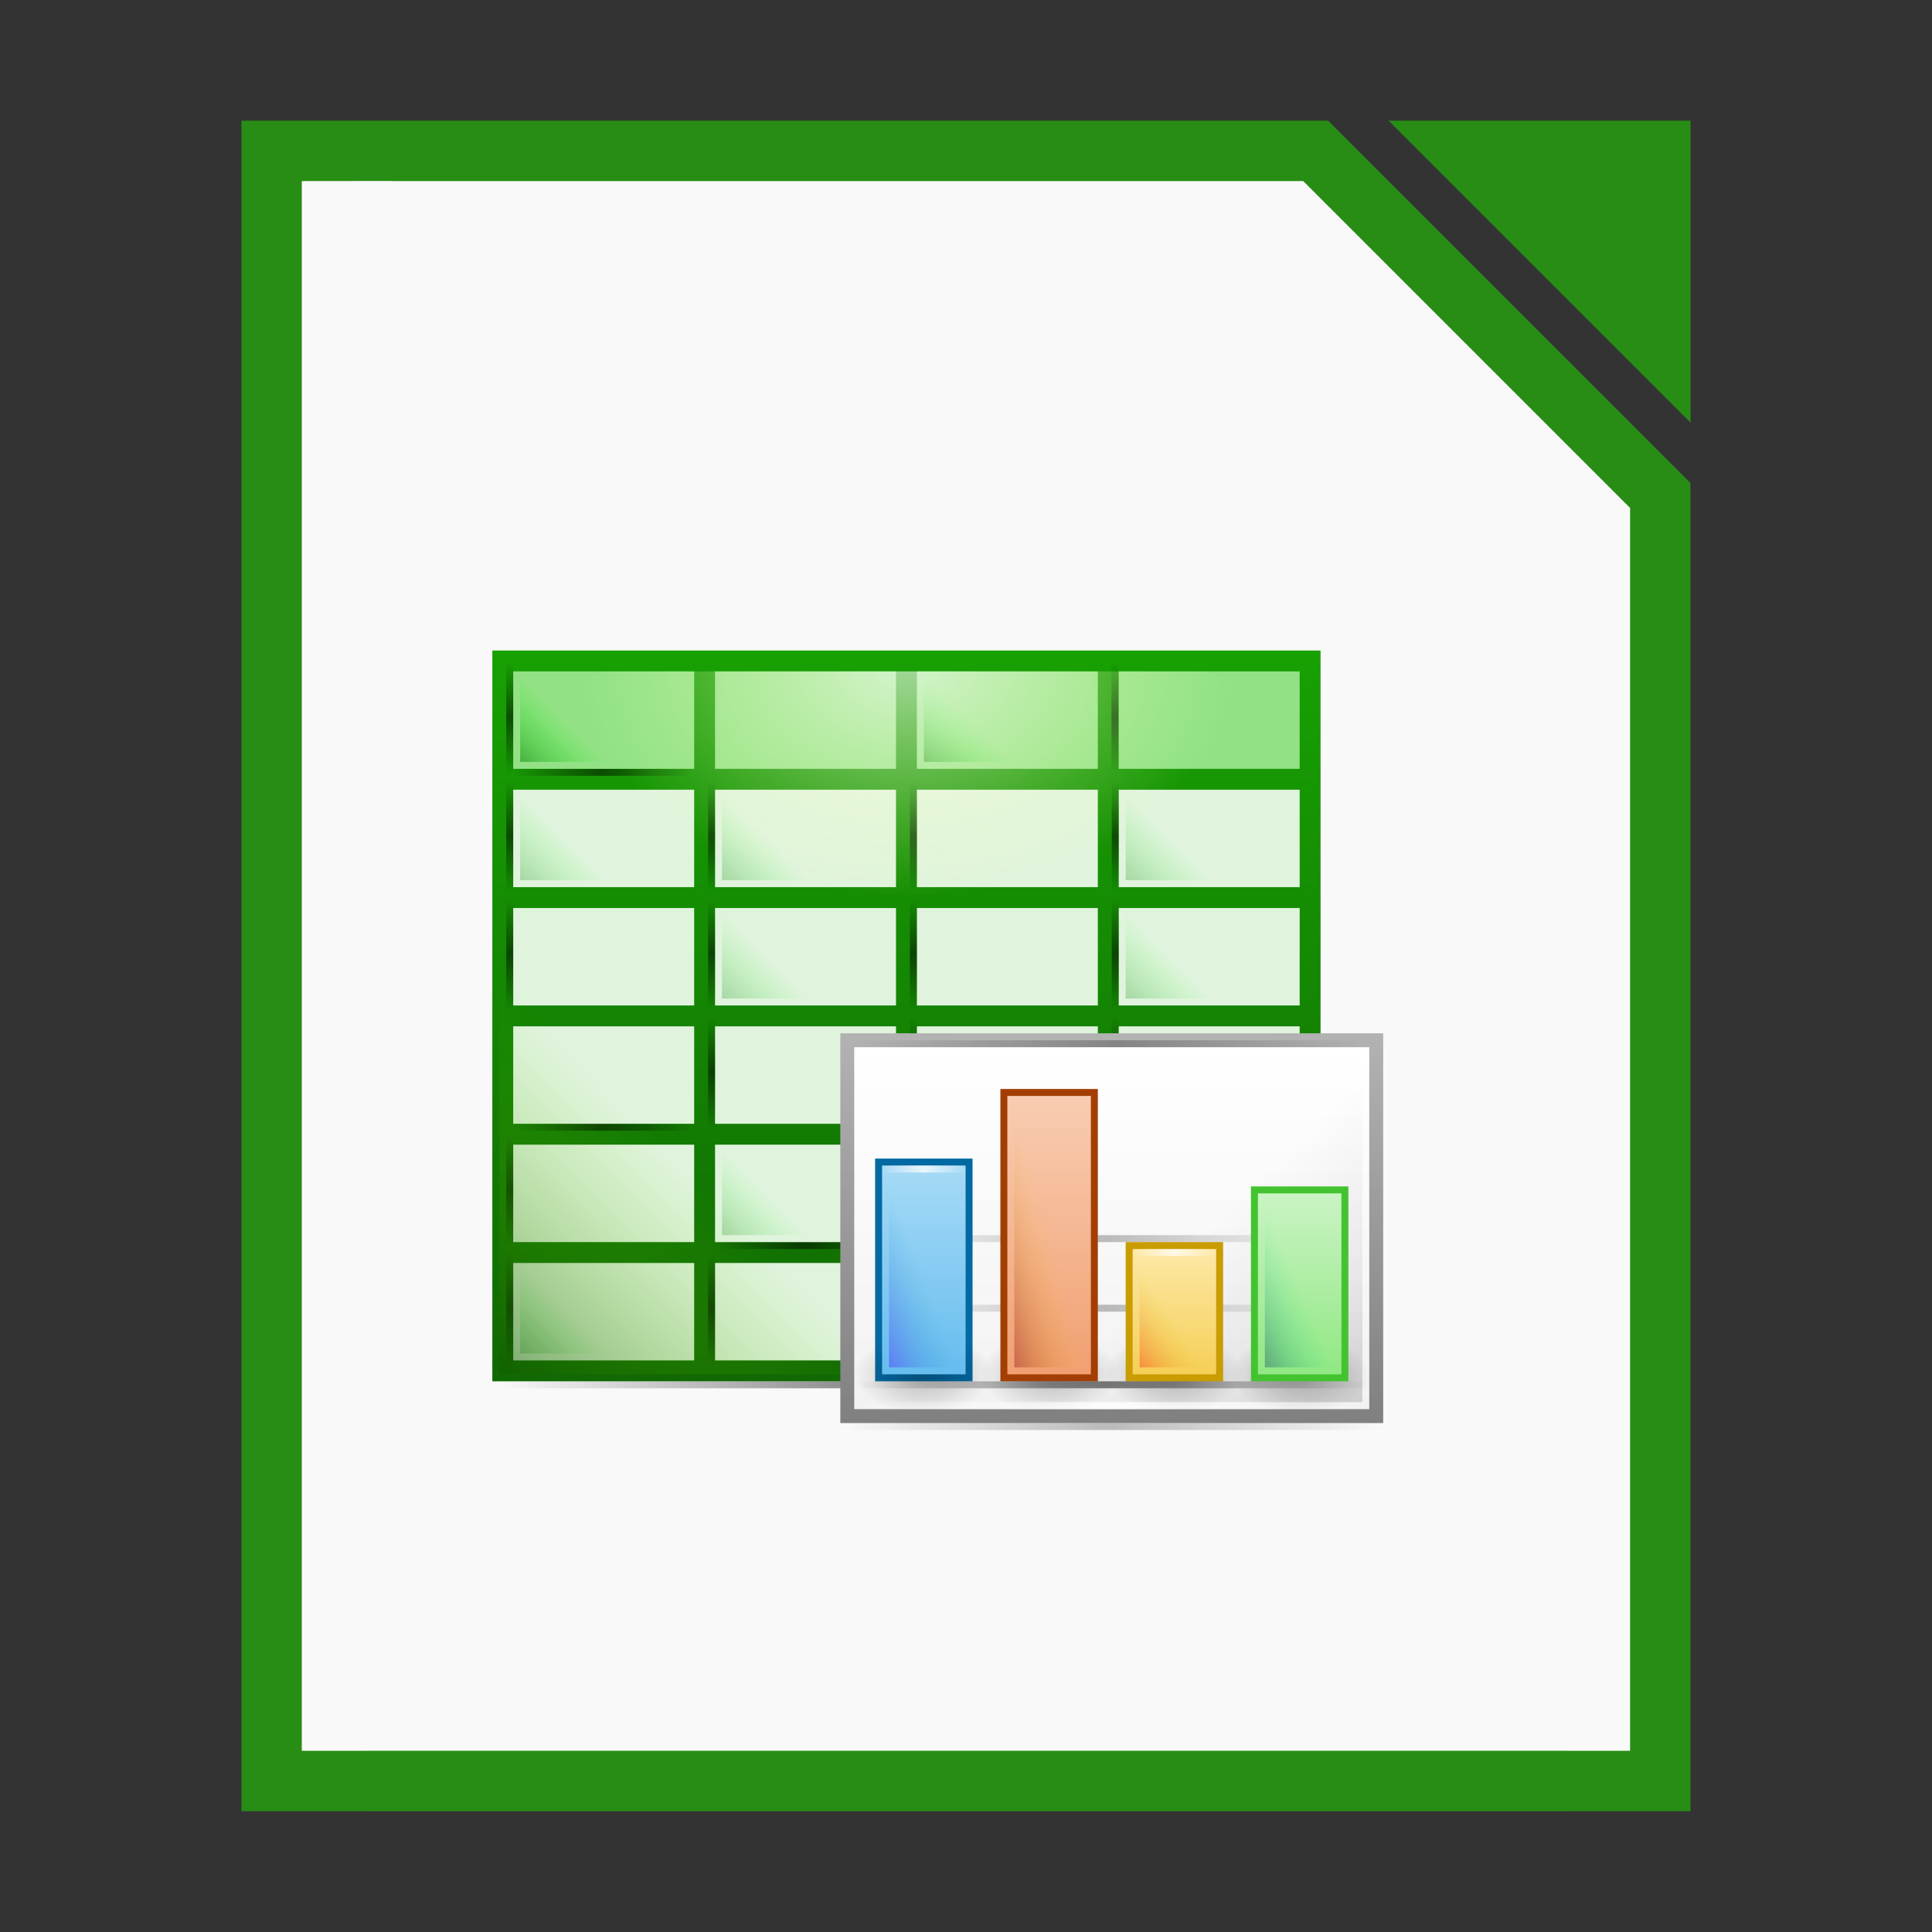 <svg xmlns="http://www.w3.org/2000/svg" xmlns:xlink="http://www.w3.org/1999/xlink" width="64" height="64" version="1.1" viewBox="0 0 16.933 16.933"><rect x="0" y="0" width="16.933" height="16.933" fill="#333333" stroke="none"/><defs><linearGradient id="h"><stop offset="0" stop-color="#fff" stop-opacity="0"/><stop offset=".493" stop-color="#fff"/><stop offset="1" stop-color="#fff" stop-opacity="0"/></linearGradient><linearGradient id="c"><stop offset="0" stop-opacity="0"/><stop offset=".493"/><stop offset="1" stop-opacity="0"/></linearGradient><linearGradient id="al" x1="640" x2="640" y1="633" y2="688.52" gradientTransform="matrix(2 0 0 2 -711 -2873.6)" gradientUnits="userSpaceOnUse"><stop offset="0" stop-color="#18a303"/><stop offset="1" stop-color="#106802"/></linearGradient><linearGradient id="i"><stop offset="0" stop-color="green"/><stop offset="1" stop-color="#0f0" stop-opacity="0"/></linearGradient><linearGradient id="ak" x1="152" x2="113.88" y1="-1192.6" y2="-1230.8" gradientTransform="matrix(.732 0 0 .732 -637.22 -625.98)" gradientUnits="userSpaceOnUse"><stop offset="0" stop-color="#125a00"/><stop offset="1" stop-color="#69ce00" stop-opacity="0"/></linearGradient><linearGradient id="aj" x1="-17" x2="144" y1="-1194.6" y2="-1194.6" gradientTransform="matrix(.739 0 0 1 538.56 -303)" gradientUnits="userSpaceOnUse" xlink:href="#c"/><radialGradient id="o" cx="-1535.3" cy="-853" r="10" gradientTransform="matrix(-3.316 0 0 -4.65 -3490.7 -4551)" gradientUnits="userSpaceOnUse"><stop offset="0" stop-color="#fff"/><stop offset="1" stop-color="#f5ffaa" stop-opacity="0"/></radialGradient><linearGradient id="ai" x1="-17" x2="144" y1="-1194.6" y2="-1194.6" gradientTransform="matrix(.484 0 0 1 583.24 -297)" gradientUnits="userSpaceOnUse" xlink:href="#c"/><linearGradient id="ah" x1="652.25" x2="652.25" y1="-1491.6" y2="-1548.1" gradientUnits="userSpaceOnUse"><stop offset="0" stop-color="gray"/><stop offset="1" stop-color="#b3b3b3"/></linearGradient><linearGradient id="ag" x1="714" x2="714" y1="-1063.6" y2="-1083.6" gradientTransform="matrix(1.897 0 0 2.6 -777.77 1271.8)" gradientUnits="userSpaceOnUse"><stop offset="0" stop-color="#f2f2f2"/><stop offset="1" stop-color="#fff"/></linearGradient><linearGradient id="af" x1="152" x2="113.88" y1="-1192.6" y2="-1230.8" gradientTransform="matrix(.61 0 0 .61 557.32 -767.42)" gradientUnits="userSpaceOnUse"><stop offset="0"/><stop offset=".455" stop-opacity=".361"/><stop offset="1" stop-opacity="0"/></linearGradient><linearGradient id="ae" x1="525.64" x2="525.64" y1="-1078.6" y2="-1068.8" gradientTransform="matrix(1.714 0 0 3.333 -316.43 5092.4)" gradientUnits="userSpaceOnUse"><stop offset="0" stop-color="#63bbee"/><stop offset="1" stop-color="#aadcf7"/></linearGradient><linearGradient id="ad" x1="525.64" x2="525.64" y1="-1078.6" y2="-1068.8" gradientTransform="matrix(1.714 0 0 4.444 -298.43 6290.4)" gradientUnits="userSpaceOnUse"><stop offset="0" stop-color="#f09e6f"/><stop offset="1" stop-color="#f9cfb5"/></linearGradient><linearGradient id="ac" x1="525.64" x2="525.64" y1="-1078.6" y2="-1068.8" gradientTransform="matrix(1.714 0 0 2 -280.43 3654.9)" gradientUnits="userSpaceOnUse"><stop offset="0" stop-color="#f5ce53"/><stop offset="1" stop-color="#fde9a9"/></linearGradient><linearGradient id="ab" x1="525.64" x2="525.64" y1="-1078.6" y2="-1068.8" gradientTransform="matrix(1.714 0 0 2.889 -262.43 4613.3)" gradientUnits="userSpaceOnUse"><stop offset="0" stop-color="#8ee780"/><stop offset="1" stop-color="#ccf4c6"/></linearGradient><linearGradient id="aa" x1="529.25" x2="535" y1="-1568.6" y2="-1574.6" gradientTransform="matrix(.833 0 0 2.333 141.17 2160.5)" gradientUnits="userSpaceOnUse"><stop offset="0" stop-color="#4a00ff"/><stop offset="1" stop-color="#00a0c1" stop-opacity="0"/></linearGradient><linearGradient id="z" x1="529.25" x2="535" y1="-1568.6" y2="-1574.6" gradientTransform="matrix(.833 0 0 3.167 159.17 3467.7)" gradientUnits="userSpaceOnUse"><stop offset="0" stop-color="maroon"/><stop offset="1" stop-color="#ffc600" stop-opacity="0"/></linearGradient><linearGradient id="y" x1="-17" x2="144" y1="-1194.6" y2="-1194.6" gradientTransform="matrix(.46 0 0 1 584.81 -303)" gradientUnits="userSpaceOnUse" xlink:href="#c"/><linearGradient id="x" x1="-17" x2="144" y1="-1194.6" y2="-1194.6" gradientTransform="matrix(.46 0 0 1 584.81 -300)" gradientUnits="userSpaceOnUse" xlink:href="#h"/><linearGradient id="w" x1="529.25" x2="535" y1="-1568.6" y2="-1574.6" gradientTransform="matrix(.833 0 0 2 195.17 1637.6)" gradientUnits="userSpaceOnUse"><stop offset="0" stop-color="#003362"/><stop offset="1" stop-color="#00ff8c" stop-opacity="0"/></linearGradient><linearGradient id="v" x1="529.25" x2="535" y1="-1568.6" y2="-1574.6" gradientTransform="matrix(.833 0 0 1.333 177.17 591.88)" gradientUnits="userSpaceOnUse"><stop offset="0" stop-color="red"/><stop offset="1" stop-color="#d3d300" stop-opacity="0"/></linearGradient><linearGradient id="u" x1="-17" x2="144" y1="-1194.6" y2="-1194.6" gradientTransform="matrix(.161 0 0 1 530.74 -391)" gradientUnits="userSpaceOnUse" xlink:href="#c"/><linearGradient id="t" x1="529.25" x2="535.44" y1="-1568.6" y2="-1574.8" gradientTransform="translate(0,-18)" gradientUnits="userSpaceOnUse" xlink:href="#i"/><linearGradient id="s" x1="529.25" x2="535.44" y1="-1568.6" y2="-1574.8" gradientTransform="translate(0,-1)" gradientUnits="userSpaceOnUse" xlink:href="#i"/><linearGradient id="r" x1="-17" x2="144" y1="-1194.6" y2="-1194.6" gradientTransform="matrix(.379 0 0 1 589.44 -344)" gradientUnits="userSpaceOnUse" xlink:href="#c"/><radialGradient id="n" cx="152.33" cy="-754.64" r="15" gradientTransform="matrix(0 .378 -.665 -9.1481e-5 85.141 -1556.3)" gradientUnits="userSpaceOnUse"><stop offset="0" stop-opacity=".502"/><stop offset="1" stop-opacity="0"/></radialGradient><linearGradient id="q" x1="-17" x2="144" y1="-1194.6" y2="-1194.6" gradientTransform="matrix(.075 0 0 1 582.27 -334)" gradientUnits="userSpaceOnUse" xlink:href="#h"/><linearGradient id="p" x1="-17" x2="144" y1="-1194.6" y2="-1194.6" gradientTransform="matrix(.46 0 0 1 -643.19 2740.3)" gradientUnits="userSpaceOnUse" xlink:href="#c"/></defs><g><path fill="#f9f9f9" fill-rule="evenodd" stroke-width=".265" d="m3.439 1.323h-1.058v14.287h12.171v-11.112l-2.91-3.175z" style="paint-order:stroke fill markers"/><path fill="#278d14" d="m3.439 1.058-1.323 1.25e-5v14.816l1.323 4.23e-4h10.054l1.323-4.23e-4 2.5e-5 -11.641-3.175-3.175zm0 0.529h7.983l2.865 2.865 1.9e-5 10.893-0.794-4.5e-4h-10.054l-0.794 4.5e-4v-13.758l0.794-8.387e-4z" color="#000" color-rendering="auto" dominant-baseline="auto" image-rendering="auto" shape-rendering="auto" solid-color="#000000" style="font-feature-settings:normal;font-variant-alternates:normal;font-variant-caps:normal;font-variant-ligatures:normal;font-variant-numeric:normal;font-variant-position:normal;isolation:auto;mix-blend-mode:normal;paint-order:fill markers stroke;shape-padding:0;text-decoration-color:#000;text-decoration-line:none;text-decoration-style:solid;text-indent:0;text-orientation:mixed;text-transform:none;white-space:normal"/><path fill="#278d14" fill-rule="evenodd" d="m12.171 1.058 2.646 2.646-3.75e-4 -1.323-5e-5 -1.323z" style="paint-order:stroke fill markers"/></g><g transform="matrix(.061 0 0 .061 -27.71 103.46)"><path fill="url(#al)" d="m525-1602.6v105h119v-105z" color="#000"/><use width="5033" height="1085" transform="translate(29,51)" xlink:href="#a"/><use width="5033" height="1085" transform="translate(0,34)" xlink:href="#a"/><rect id="b" width="26" height="1" x="528" y="-1585.6" fill="url(#u)" color="#000" opacity=".5"/><use width="5033" height="1085" transform="matrix(0 .615 -1 0 -999.64 -1925.6)" xlink:href="#b"/><rect id="d" width="26" height="14" x="528" y="-1599.6" fill="#92e285" color="#000"/><use width="5033" height="1085" transform="translate(29)" xlink:href="#d"/><use width="5033" height="1085" transform="translate(58)" xlink:href="#d"/><use width="5033" height="1085" transform="translate(87)" xlink:href="#d"/><rect id="m" width="12" height="12" x="529" y="-1598.6" fill="url(#t)" color="#000" opacity=".5"/><use width="5033" height="1085" transform="matrix(0 .615 -1 0 -1057.6 -1925.6)" xlink:href="#b"/><g id="a"><use width="5033" height="1085" transform="translate(0,17)" xlink:href="#b"/><rect width="26" height="14" x="528" y="-1582.6" fill="#e0f4dd" color="#000"/><rect width="12" height="12" x="529" y="-1581.6" fill="url(#s)" color="#000" opacity=".25"/><use width="5033" height="1085" transform="matrix(0 .615 -1 0 -1057.6 -1908.6)" xlink:href="#b"/></g><use width="5033" height="1085" transform="matrix(0 .615 -1 0 -1028.6 -1925.6)" xlink:href="#b"/><use id="k" width="5033" height="1085" transform="translate(29)" xlink:href="#m"/><use id="j" width="5033" height="1085" transform="translate(29)" xlink:href="#k"/><use width="5033" height="1085" transform="matrix(0 .615 -1 0 -970.64 -1925.6)" xlink:href="#b"/><use width="5033" height="1085" transform="translate(29)" xlink:href="#j"/><use width="5033" height="1085" transform="translate(29,34)" xlink:href="#a"/><use width="5033" height="1085" transform="translate(29)" xlink:href="#a"/><use width="5033" height="1085" transform="translate(58)" xlink:href="#a"/><use width="5033" height="1085" transform="translate(87)" xlink:href="#a"/><use width="5033" height="1085" transform="translate(0,17)" xlink:href="#a"/><use width="5033" height="1085" transform="translate(29,17)" xlink:href="#a"/><use width="5033" height="1085" transform="translate(58,17)" xlink:href="#a"/><use width="5033" height="1085" transform="translate(87,17)" xlink:href="#a"/><use width="5033" height="1085" transform="translate(0,51)" xlink:href="#a"/><use width="5033" height="1085" transform="translate(0,68)" xlink:href="#a"/><use width="5033" height="1085" transform="translate(29,68)" xlink:href="#a"/><rect width="60" height="60" x="-586" y="-1558.6" fill="url(#ak)" color="#000" opacity=".5" transform="scale(-1,1)"/><use width="5033" height="1085" transform="translate(87,34)" xlink:href="#a"/><use width="5033" height="1085" transform="translate(58,34)" xlink:href="#a"/><rect width="119" height="1" x="526" y="-1497.6" fill="url(#aj)" color="#000" opacity=".5"/><rect width="32" height="93" x="1567.6" y="-631" fill="url(#o)" color="#000" opacity=".6" rx="4" ry="4" transform="matrix(0,-1,-1,0,0,0)"/><rect width="78" height="1" x="575" y="-1491.6" fill="url(#ai)" color="#000" opacity=".25"/><rect width="78" height="56" x="575" y="-1547.6" fill="url(#ah)" color="#000"/><rect width="74" height="52" x="577" y="-1545.6" fill="url(#ag)" color="#000"/><use width="5033" height="1085" transform="translate(18)" xlink:href="#g"/><use width="5033" height="1085" transform="translate(36)" xlink:href="#g"/><use width="5033" height="1085" transform="translate(54)" xlink:href="#g"/><use width="5033" height="1085" transform="translate(0,30)" xlink:href="#e"/><use width="5033" height="1085" transform="translate(0,10)" xlink:href="#e"/><rect width="50" height="50" x="600" y="-1544.6" fill="url(#af)" color="#000" opacity=".15"/><use width="5033" height="1085" transform="translate(0,20)" xlink:href="#e"/><rect width="14" height="32" x="580" y="-1529.6" fill="#0369a3" color="#000"/><rect id="e" width="61" height="1" x="583" y="-1538.6" fill="url(#r)" color="#000" opacity=".25"/><rect width="14" height="42" x="598" y="-1539.6" fill="#a33e03" color="#000"/><rect width="14" height="20" x="616" y="-1517.6" fill="#c99c00" color="#000"/><rect width="14" height="28" x="634" y="-1525.6" fill="#43c330" color="#000"/><path id="g" fill="url(#n)" d="m577.57-1503.6h18.857c0.317 0 0.571 1.508 0.571 3.382v3.237c0 1.873-0.255 3.382-0.571 3.382h-18.857c-0.317 0-0.571-1.508-0.571-3.382v-3.237c0-1.873 0.255-3.382 0.571-3.382z" color="#000" opacity=".5"/><rect width="12" height="30" x="581" y="1498.6" fill="url(#ae)" color="#000" transform="scale(1,-1)"/><rect width="12" height="40" x="599" y="1498.6" fill="url(#ad)" color="#000" transform="scale(1,-1)"/><rect width="12" height="18" x="617" y="1498.6" fill="url(#ac)" color="#000" transform="scale(1,-1)"/><rect width="12" height="26" x="635" y="1498.6" fill="url(#ab)" color="#000" transform="scale(1,-1)"/><rect width="10" height="28" x="582" y="-1527.6" fill="url(#aa)" color="#000" opacity=".35"/><rect width="10" height="38" x="600" y="-1537.6" fill="url(#z)" color="#000" opacity=".35"/><rect id="f" width="12" height="1" x="581" y="-1528.6" fill="url(#q)" color="#000" opacity=".75"/><rect width="74" height="1" x="577" y="-1497.6" fill="url(#y)" color="#000" opacity=".5"/><rect width="74" height="1" x="577" y="-1494.6" fill="url(#x)" color="#000" opacity=".75"/><rect width="10" height="24" x="636" y="-1523.6" fill="url(#w)" color="#000" opacity=".35"/><rect width="10" height="16" x="618" y="-1515.6" fill="url(#v)" color="#000" opacity=".35"/><rect id="l" width="74" height="1" x="-651" y="1545.6" fill="url(#p)" color="#000" opacity=".25" transform="scale(-1)"/><use width="5033" height="1085" transform="translate(0,53)" xlink:href="#l"/><use width="5033" height="1085" transform="translate(18,-10)" xlink:href="#f"/><use width="5033" height="1085" transform="translate(36,12)" xlink:href="#f"/><use width="5033" height="1085" transform="translate(54,4)" xlink:href="#f"/></g></svg>